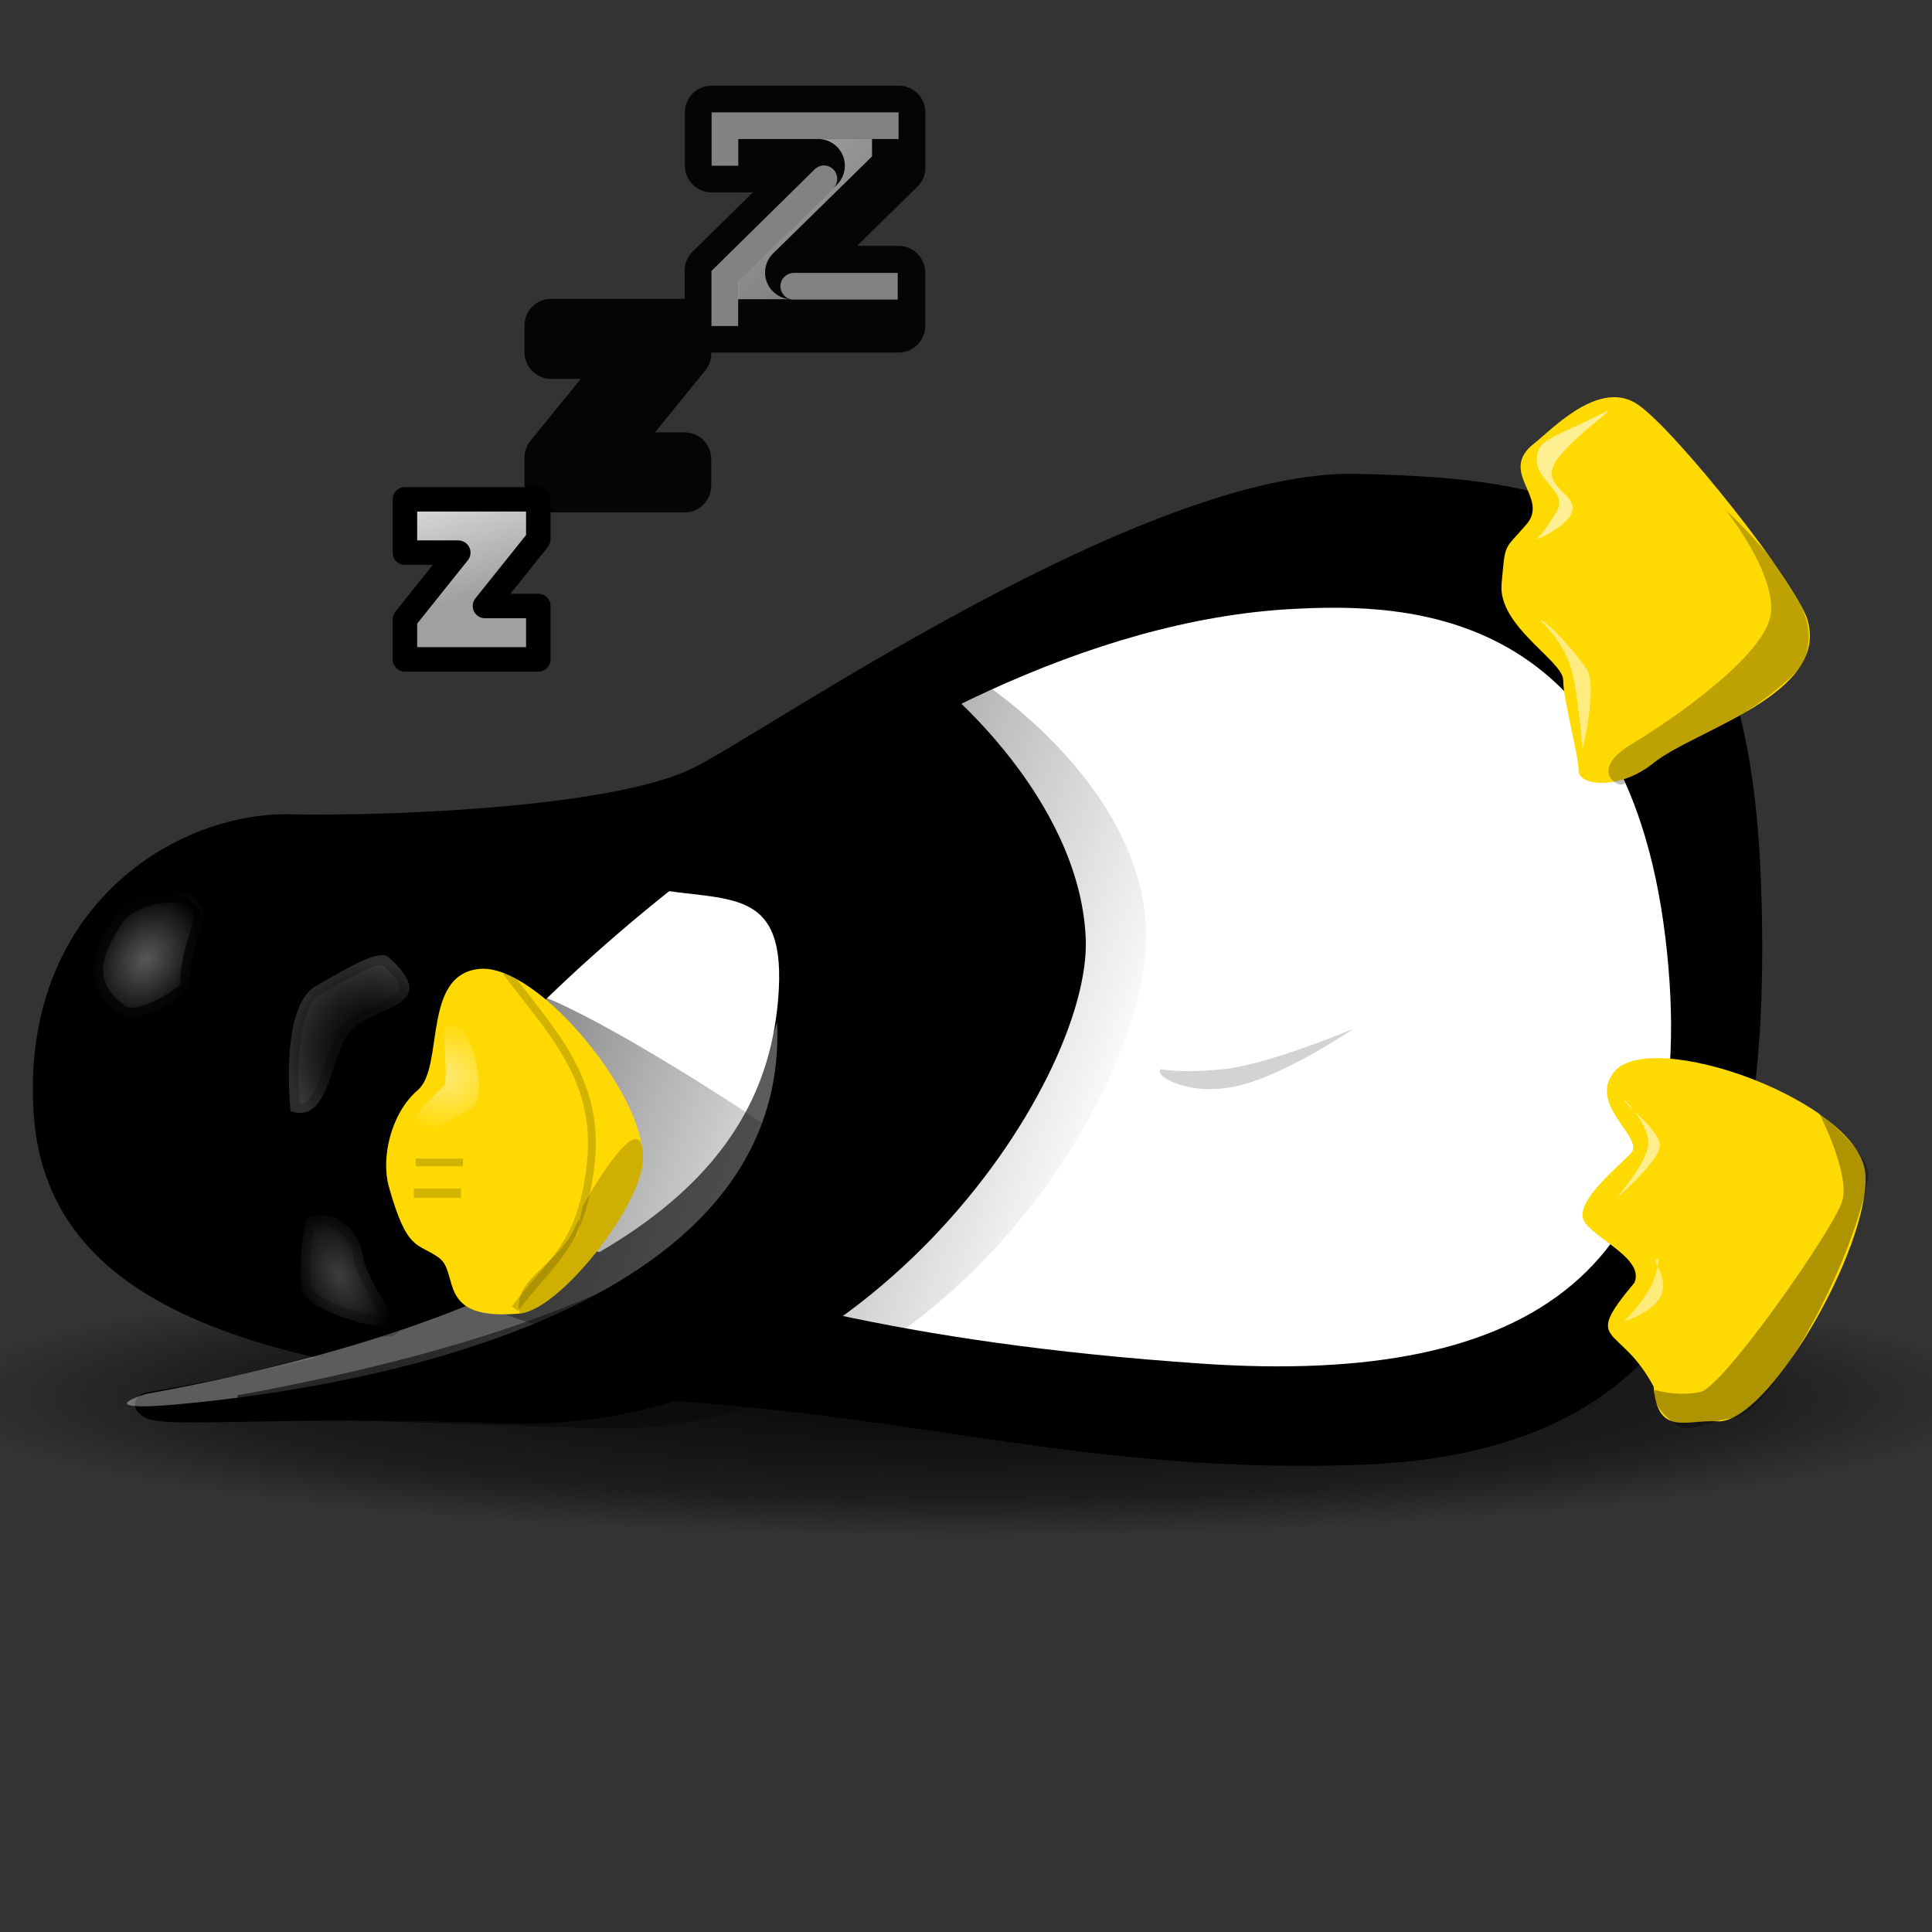 <?xml version="1.0" encoding="UTF-8" standalone="no"?>
<svg
   xmlns:dc="http://purl.org/dc/elements/1.1/"
   xmlns:cc="http://creativecommons.org/ns#"
   xmlns:rdf="http://www.w3.org/1999/02/22-rdf-syntax-ns#"
   xmlns:svg="http://www.w3.org/2000/svg"
   xmlns="http://www.w3.org/2000/svg"
   xmlns:xlink="http://www.w3.org/1999/xlink"
   xmlns:sodipodi="http://sodipodi.sourceforge.net/DTD/sodipodi-0.dtd"
   xmlns:inkscape="http://www.inkscape.org/namespaces/inkscape"
   viewBox="0 0 512 512"
   id="svg2"
   version="1.1"
   inkscape:version="0.91 r13725"
   sodipodi:docname="tux-sleeping.svg">
  <rect x="0" y="0" width="512" height="512" fill="#333333" stroke="none"/>
  <sodipodi:namedview
     pagecolor="#ffffff"
     bordercolor="#666666"
     borderopacity="1"
     objecttolerance="10"
     gridtolerance="10"
     guidetolerance="10"
     inkscape:pageopacity="0"
     inkscape:pageshadow="2"
     inkscape:window-width="1920"
     inkscape:window-height="1015"
     id="namedview93"
     showgrid="false"
     inkscape:zoom="0.921875"
     inkscape:cx="250.66338"
     inkscape:cy="334.80874"
     inkscape:window-x="0"
     inkscape:window-y="0"
     inkscape:window-maximized="1"
     inkscape:current-layer="svg2" />
  <defs
     id="defs4">
    <linearGradient
       id="linearGradient7324">
      <stop
         offset="0"
         id="stop7" />
      <stop
         offset="1"
         stop-opacity="0"
         id="stop9" />
    </linearGradient>
    <linearGradient
       id="linearGradient7298">
      <stop
         offset="0"
         stop-color="#fff"
         id="stop12" />
      <stop
         offset="1"
         stop-color="#fff"
         stop-opacity="0"
         id="stop14" />
    </linearGradient>
    <linearGradient
       gradientUnits="userSpaceOnUse"
       id="linearGradient8338"
       x1="52.442"
       x2="89.378"
       xlink:href="#linearGradient7324"
       y1="74.248"
       y2="87.155" />
    <linearGradient
       gradientUnits="userSpaceOnUse"
       id="linearGradient8340"
       x1="64.281"
       x2="114.805"
       xlink:href="#linearGradient7324"
       y1="52.061"
       y2="71.421" />
    <radialGradient
       cx="25.012"
       cy="30.937"
       gradientTransform="matrix(1,0,0,.134,0,26.8)"
       gradientUnits="userSpaceOnUse"
       id="radialGradient8336"
       r="20.114">
      <stop
         offset="0"
         id="stop19" />
      <stop
         offset=".73"
         stop-opacity=".52"
         id="stop21" />
      <stop
         offset="1"
         stop-opacity="0"
         id="stop23" />
    </radialGradient>
    <radialGradient
       cx="110.869"
       cy="65.782"
       gradientTransform="matrix(1.452,1.032,-1.321,1.86,-51.243,-173.868)"
       gradientUnits="userSpaceOnUse"
       id="radialGradient8342"
       r="3.201">
      <stop
         offset="0"
         stop-color="#fff"
         stop-opacity=".488"
         id="stop26" />
      <stop
         offset=".9"
         stop-opacity=".498"
         id="stop28" />
      <stop
         offset="1"
         stop-color="#fff"
         stop-opacity="0"
         id="stop30" />
    </radialGradient>
    <radialGradient
       cx="119.743"
       cy="68.863"
       gradientTransform="matrix(-1.612,-1.907,1.738,-1.47,117.492,401.369)"
       gradientUnits="userSpaceOnUse"
       id="radialGradient8344"
       r="3.574">
      <stop
         offset="0"
         id="stop33" />
      <stop
         offset=".45"
         stop-color="#7f7f7f"
         stop-opacity=".498"
         id="stop35" />
      <stop
         offset="1"
         stop-color="#fff"
         id="stop37" />
    </radialGradient>
    <radialGradient
       cx="120.579"
       cy="81.023"
       gradientTransform="matrix(1.288,-.589,.937,2.049,-190.597,-2.977)"
       gradientUnits="userSpaceOnUse"
       id="radialGradient8346"
       r="3.105"
       xlink:href="#linearGradient7298" />
    <radialGradient
       cx="126.095"
       cy="70.715"
       gradientTransform="matrix(3.635,-5.011137e-6,4.1588323e-6,3.017,-407.985,-139.636)"
       gradientUnits="userSpaceOnUse"
       id="radialGradient8348"
       r="1.723"
       xlink:href="#linearGradient7298" />
    <linearGradient
       id="b"
       y2="9.29"
       gradientUnits="userSpaceOnUse"
       x2="46.4"
       gradientTransform="matrix(2.25,0,0,2.11,-56,1.76)"
       y1="1.91"
       x1="40.4">
      <stop
         stop-color="#b2b2b2"
         id="stop9-3" />
      <stop
         stop-color="#6c6c6c"
         offset="1"
         id="stop11" />
    </linearGradient>
    <linearGradient
       id="e"
       x1="22.2"
       xlink:href="#a"
       gradientUnits="userSpaceOnUse"
       x2="19.36"
       y1="30.53"
       y2="14.2" />
    <linearGradient
       id="a"
       y2="14.54"
       gradientUnits="userSpaceOnUse"
       x2="17.44"
       y1="30.87"
       x1="20.27">
      <stop
         stop-color="#a0a0a0"
         id="stop14-6" />
      <stop
         stop-color="#fff"
         offset="1"
         id="stop16" />
    </linearGradient>
    <linearGradient
       id="d"
       x1="9"
       xlink:href="#a"
       gradientUnits="userSpaceOnUse"
       x2="5.1"
       y1="44.3"
       y2="30.76" />
    <linearGradient
       inkscape:collect="always"
       xlink:href="#a"
       id="linearGradient4309"
       gradientUnits="userSpaceOnUse"
       x1="9"
       y1="44.3"
       x2="5.1"
       y2="30.76" />
    <linearGradient
       inkscape:collect="always"
       xlink:href="#a"
       id="linearGradient4311"
       gradientUnits="userSpaceOnUse"
       x1="22.2"
       y1="30.53"
       x2="19.36"
       y2="14.2" />
    <linearGradient
       inkscape:collect="always"
       xlink:href="#b"
       id="linearGradient4313"
       gradientUnits="userSpaceOnUse"
       gradientTransform="matrix(2.25,0,0,2.11,-56,1.76)"
       x1="40.4"
       y1="1.91"
       x2="46.4"
       y2="9.29" />
  </defs>
  <g
     transform="matrix(2.882,0,0,2.882,-27.088,72.882)"
     id="g41">
    <path
       d="m45.126,30.937c0,1.486-9.005,2.69-20.114,2.69s-20.114-1.204-20.114-2.69 9.005-2.69 20.114-2.69 20.114,1.204 20.114,2.69z"
       fill="url(#radialGradient8336)"
       opacity=".838"
       transform="matrix(4.714,0,0,4.714,-19.679,-42.673)"
       id="path43" />
    <path
       d="m12.485,76.957c-1.151-18.874 13.109-27.551 23.509-27.368 10.575.186 30.16-.764 37.17-4.269s41.56-27.54 61.089-27.039 35.702,2.652 37.054,37.054c1.303,33.159-6.509,53.077-37.054,54.078-24.527.818-39.616-4.445-64.594-6.009-34.022-2.099-56-7.196-57.174-26.447z"
       fill-rule="evenodd"
       id="path45" />
    <path
       d="m128.356,30.702c10.256-.526 31.113-.356 34.344,31.689 2.913,28.729-11.866,39.838-42.842,37.708-28.148-1.947-42.389-6.412-60.191-11.684-11.507-3.408-11.19-2.713-10.268-9.206 .835-5.879 41.249-46.563 78.957-48.507z"
       fill="#fff"
       fill-rule="evenodd"
       id="path47" />
    <path
       d="m69.049,56.372 26.732-18.766c0,0 12.879,10.338 13.455,23.368 .583,13.198-20.713,45.675-53.11,44.612-22.926-.752-31.703.601-33.519-.591-1.637-1.074-.405-2.133.237-2.241 46.284-7.846 56.888-21.966 58.103-36.099 .914-10.638-4.525-8.941-11.897-10.284z"
       fill-rule="evenodd"
       id="path49" />
    <path
       d="m80.855,68.712c1.239,28.287-42.63,34.053-55.55,35.169-4.169.36-5.745.064-2.51-.98 35.135-6.429 53.181-18.141 58.061-34.189z"
       fill="#fff"
       fill-rule="evenodd"
       opacity=".361"
       id="path51" />
    <path
       d="m54.507,95.038c4.488,1.949 12.908,4.021 16.405,1.498s25.924-3.768 20.449-9.544c-5.347-5.642-33.363-23.346-34.731-21.017-3.182,5.42 4.807,27.511-2.124,29.063z"
       fill="url(#linearGradient8338)"
       fill-rule="evenodd"
       opacity=".513"
       id="path53" />
    <path
       d="m76.617,53.464 22.123-16.692c0,0 15.487,9.495 16.053,23.416 .573,14.1-19.051,46.988-50.867,45.854s-32.686-.558-32.686-3.026c47.277-8.66 55.868-23.467 57.061-38.565 .898-11.365-4.444-9.551-11.684-10.987z"
       fill="url(#linearGradient8340)"
       fill-rule="evenodd"
       opacity=".576"
       id="path55" />
    <path
       d="m45.15,83.812c-.727-2.608.177-6.727 2.656-8.852s.354-10.622 5.665-11.153 15.225,11.507 15.048,17.526c-.125,4.262-7.628,13.826-11.33,14.163-7.789.708-5.488-3.718-7.435-5.134s-2.904-.454-4.603-6.55z"
       fill="#ffd901"
       fill-rule="evenodd"
       id="path57" />
    <path
       d="m55.949,64.073c3.895,5.222 8.586,9.737 7.789,17.438s-3.474,8.918-6.993,13.543"
       fill="none"
       opacity=".178"
       stroke="#000"
       stroke-width=".712"
       id="path59" />
    <path
       d="m47.628,81.599h4.337"
       fill="none"
       opacity=".178"
       stroke="#000"
       stroke-width=".712"
       id="path61" />
    <path
       d="m47.451,84.431h4.337"
       fill="none"
       opacity=".178"
       stroke="#000"
       stroke-width=".872"
       id="path63" />
    <path
       d="m175.623,31.764c1.929,6.839-10.445,10.091-14.163,13.1-3.138,2.54-6.904,2.124-6.904.708s-1.416-6.55-1.416-8.321-6.019-4.957-5.665-8.852 .177-3.01 2.301-5.488-2.703-4.782.708-7.435c1.593-1.239 6.019-6.019 9.56-3.541s14.619,16.423 15.579,19.828z"
       fill="#ffd902"
       fill-rule="evenodd"
       id="path65" />
    <path
       d="m157.743,73.367c3.277-4.374 22.837,2.655 23.191,9.383s-8.984,22.951-13.632,22.66c-2.833-.177-5.488,1.416-5.842-3.187-3.132-5.909-6.689-3.69-1.77-9.56 1.062-2.478-4.78-4.426-4.78-6.196s3.01-4.249 4.426-5.665-3.893-4.365-1.593-7.435z"
       fill="#ffd902"
       fill-rule="evenodd"
       id="path67" />
    <path
       d="m26.858,65.491c-.112-4.011 2.31-6.573.721-7.995s-6.581-.516-7.813,1.788c-.792,1.481-3.906,5.402.638,8.658 1.843,1.321 6.468-1.952 6.454-2.452z"
       fill="url(#radialGradient8342)"
       fill-rule="evenodd"
       opacity=".708"
       stroke="#000"
       stroke-width="1.781"
       id="path69" />
    <path
       d="m36.121,76.908c0,0-1.062-9.56 2.301-11.507s5.885-3.415 6.727-2.655c5.4,4.868-2.31,4.417-3.904,7.249s-1.761,7.975-5.125,6.913z"
       fill="url(#radialGradient8344)"
       fill-rule="evenodd"
       opacity=".223"
       stroke="#000"
       stroke-width="1.781"
       id="path71" />
    <path
       d="m37.613,86.755c2.274-1.023 4.757.751 5.132,3.38s4.095,6.598 2.217,6.598-6.849-1.591-7.6-2.968 .021-6.907.25-7.01z"
       fill="url(#radialGradient8346)"
       fill-rule="evenodd"
       opacity=".243"
       stroke="#000"
       stroke-width="1.781"
       id="path73" />
    <path
       d="m50.316,74.324c.365-2.19-.913-6.754.913-5.658s3.103,7.301 1.46,8.031-4.563,3.103-5.293,1.825 3.468-4.198 2.92-4.198z"
       fill="url(#radialGradient8348)"
       fill-rule="evenodd"
       opacity=".45"
       id="path75" />
    <path
       d="m157.278,12.447c-4.928,2.555-6.571,2.555-6.571,4.563s2.92,2.92 1.825,4.746-1.825,2.555-1.825,2.555 3.103-1.278 3.286-2.738-2.373-2.008-1.825-3.833 5.293-5.111 5.111-5.293z"
       fill="#fff"
       fill-rule="evenodd"
       opacity=".571"
       id="path77" />
    <path
       d="m151.072,31.795c0,0 2.008,1.825 2.738,4.198s1.095,7.666 1.095,7.666 1.46-5.841.365-7.484-4.016-4.746-4.198-4.381z"
       fill="#fff"
       fill-rule="evenodd"
       opacity=".503"
       id="path79" />
    <path
       d="m158.738,75.784c0,0 2.555,2.555 2.19,4.381s-2.92,4.746-2.92,4.746 3.833-3.286 4.016-4.746-3.468-4.016-3.286-4.381z"
       fill="#fff"
       fill-rule="evenodd"
       opacity=".54"
       id="path81" />
    <path
       d="m161.658,90.569c0,0 .548-.73 0,1.278s-2.92,4.381-2.92,4.381 2.92-.913 3.468-2.555-.913-3.103-.548-3.103z"
       fill="#fff"
       fill-rule="evenodd"
       opacity=".471"
       id="path83" />
    <path
       d="m62.316,87.463c1.099-2.658-.725,4.99.662-1.839 0,0 5.717-10.31 5.54-4.291-.125,4.262-7.628,13.826-11.33,14.163-.782-3.159 3.671-4.509 5.128-8.033z"
       fill="#372f00"
       fill-rule="evenodd"
       opacity=".241"
       id="path85" />
    <path
       d="m168.047,21.573c0,0 4.563,5.658 4.198,9.492s-9.126,9.857-12.777,12.047-1.734,3.742-1.004,3.742 11.263-6.27 13.872-8.396c2.464-2.008 3.237-2.651 3.377-5.02 .274-4.654-7.484-11.682-7.666-11.864z"
       fill-rule="evenodd"
       opacity=".257"
       id="path87" />
    <path
       d="m161.567,102.525c0,0 2.099.639 4.198.183s12.39-15.147 13.051-17.614c.688-2.57-2.19-8.123-2.19-8.123s4.997,3.924 4.563,6.115c-1.769,8.935-9.126,21.538-12.321,21.995s-4.112,1.558-5.476.548c-2.464-1.825-1.734-3.103-1.825-3.103z"
       fill-rule="evenodd"
       opacity=".319"
       id="path89" />
    <path
       d="m116.171,73.023c0,0 1.64.41 5.742,0s11.893-3.691 11.893-3.691-6.562,4.511-11.073,5.332-7.382-1.23-6.562-1.64z"
       fill-rule="evenodd"
       opacity=".173"
       id="path91" />
  </g>
  <g
     transform="matrix(3.243,0,0,3.243,87.365,16.997)"
     id="g4167">
    <g
       style="stroke-linejoin:round"
       id="g18">
      <g
         style="opacity:0.9;fill:#a0a0a0;stroke:#000000;stroke-width:4.36"
         id="g20">
        <use
           height="100%"
           width="100%"
           y="0"
           x="0"
           id="use22"
           xlink:href="#f" />
        <use
           height="100%"
           width="100%"
           y="0"
           x="0"
           id="use24"
           xlink:href="#g" />
      </g>
      <path
         style="fill:url(#linearGradient4309)"
         inkscape:connector-curvature="0"
         d="m 6.15,35.56 0,4.36 4.36,0 -4.36,5.45 0,3.27 10.9,0 0,-4.36 -4.36,0 4.36,-5.45 0,-3.27 -10.9,0 z"
         id="c" />
      <use
         height="100%"
         width="100%"
         y="0"
         x="0"
         style="opacity:0.9;stroke:#000000;stroke-width:2"
         id="use27"
         xlink:href="#c" />
    </g>
    <path
       style="fill:url(#linearGradient4311)"
       inkscape:connector-curvature="0"
       d="m 29,21.36 0,2.3 -6.99,8.61 6.99,0 0,2.18 -10.9,0 0,-2.3 7,-8.61 -7,0 0,-2.18 z"
       id="g" />
    <path
       style="fill:url(#linearGradient4313)"
       inkscape:connector-curvature="0"
       d="m 46.5,3.94 0,4.52 -8.74,8.57 8.73,0 0,4.36 -15.3,0 0,-4.52 8.73,-8.57 -8.71,0 -0.005,-4.36 z"
       id="f" />
    <g
       style="opacity:0.5"
       id="g31">
      <path
         style="fill:none;stroke:#ffffff;stroke-width:2.18;stroke-linecap:square"
         inkscape:connector-curvature="0"
         id="path33"
         d="m 32.3,7.21 0,-2.18 13.1,0" />
      <path
         style="fill:#ffffff"
         inkscape:connector-curvature="0"
         id="path35"
         d="m 31.2,21.4 2.18,0 0,-3.61 7.77,-7.64 C 41.5,9.81 41.58,9.27 41.34,8.84 41.1,8.41 40.6,8.19 40.12,8.31 39.94,8.37 39.76,8.47 39.62,8.61 L 31.2,16.9 Z m 5.64,-3.15 c 0.06,0.6 0.59,1.05 1.19,0.99 l 8.39,0 0,-2.18 -8.56,0 c -0.63,0.06 -1.08,0.59 -1.02,1.19 z" />
    </g>
  </g>
</svg>
